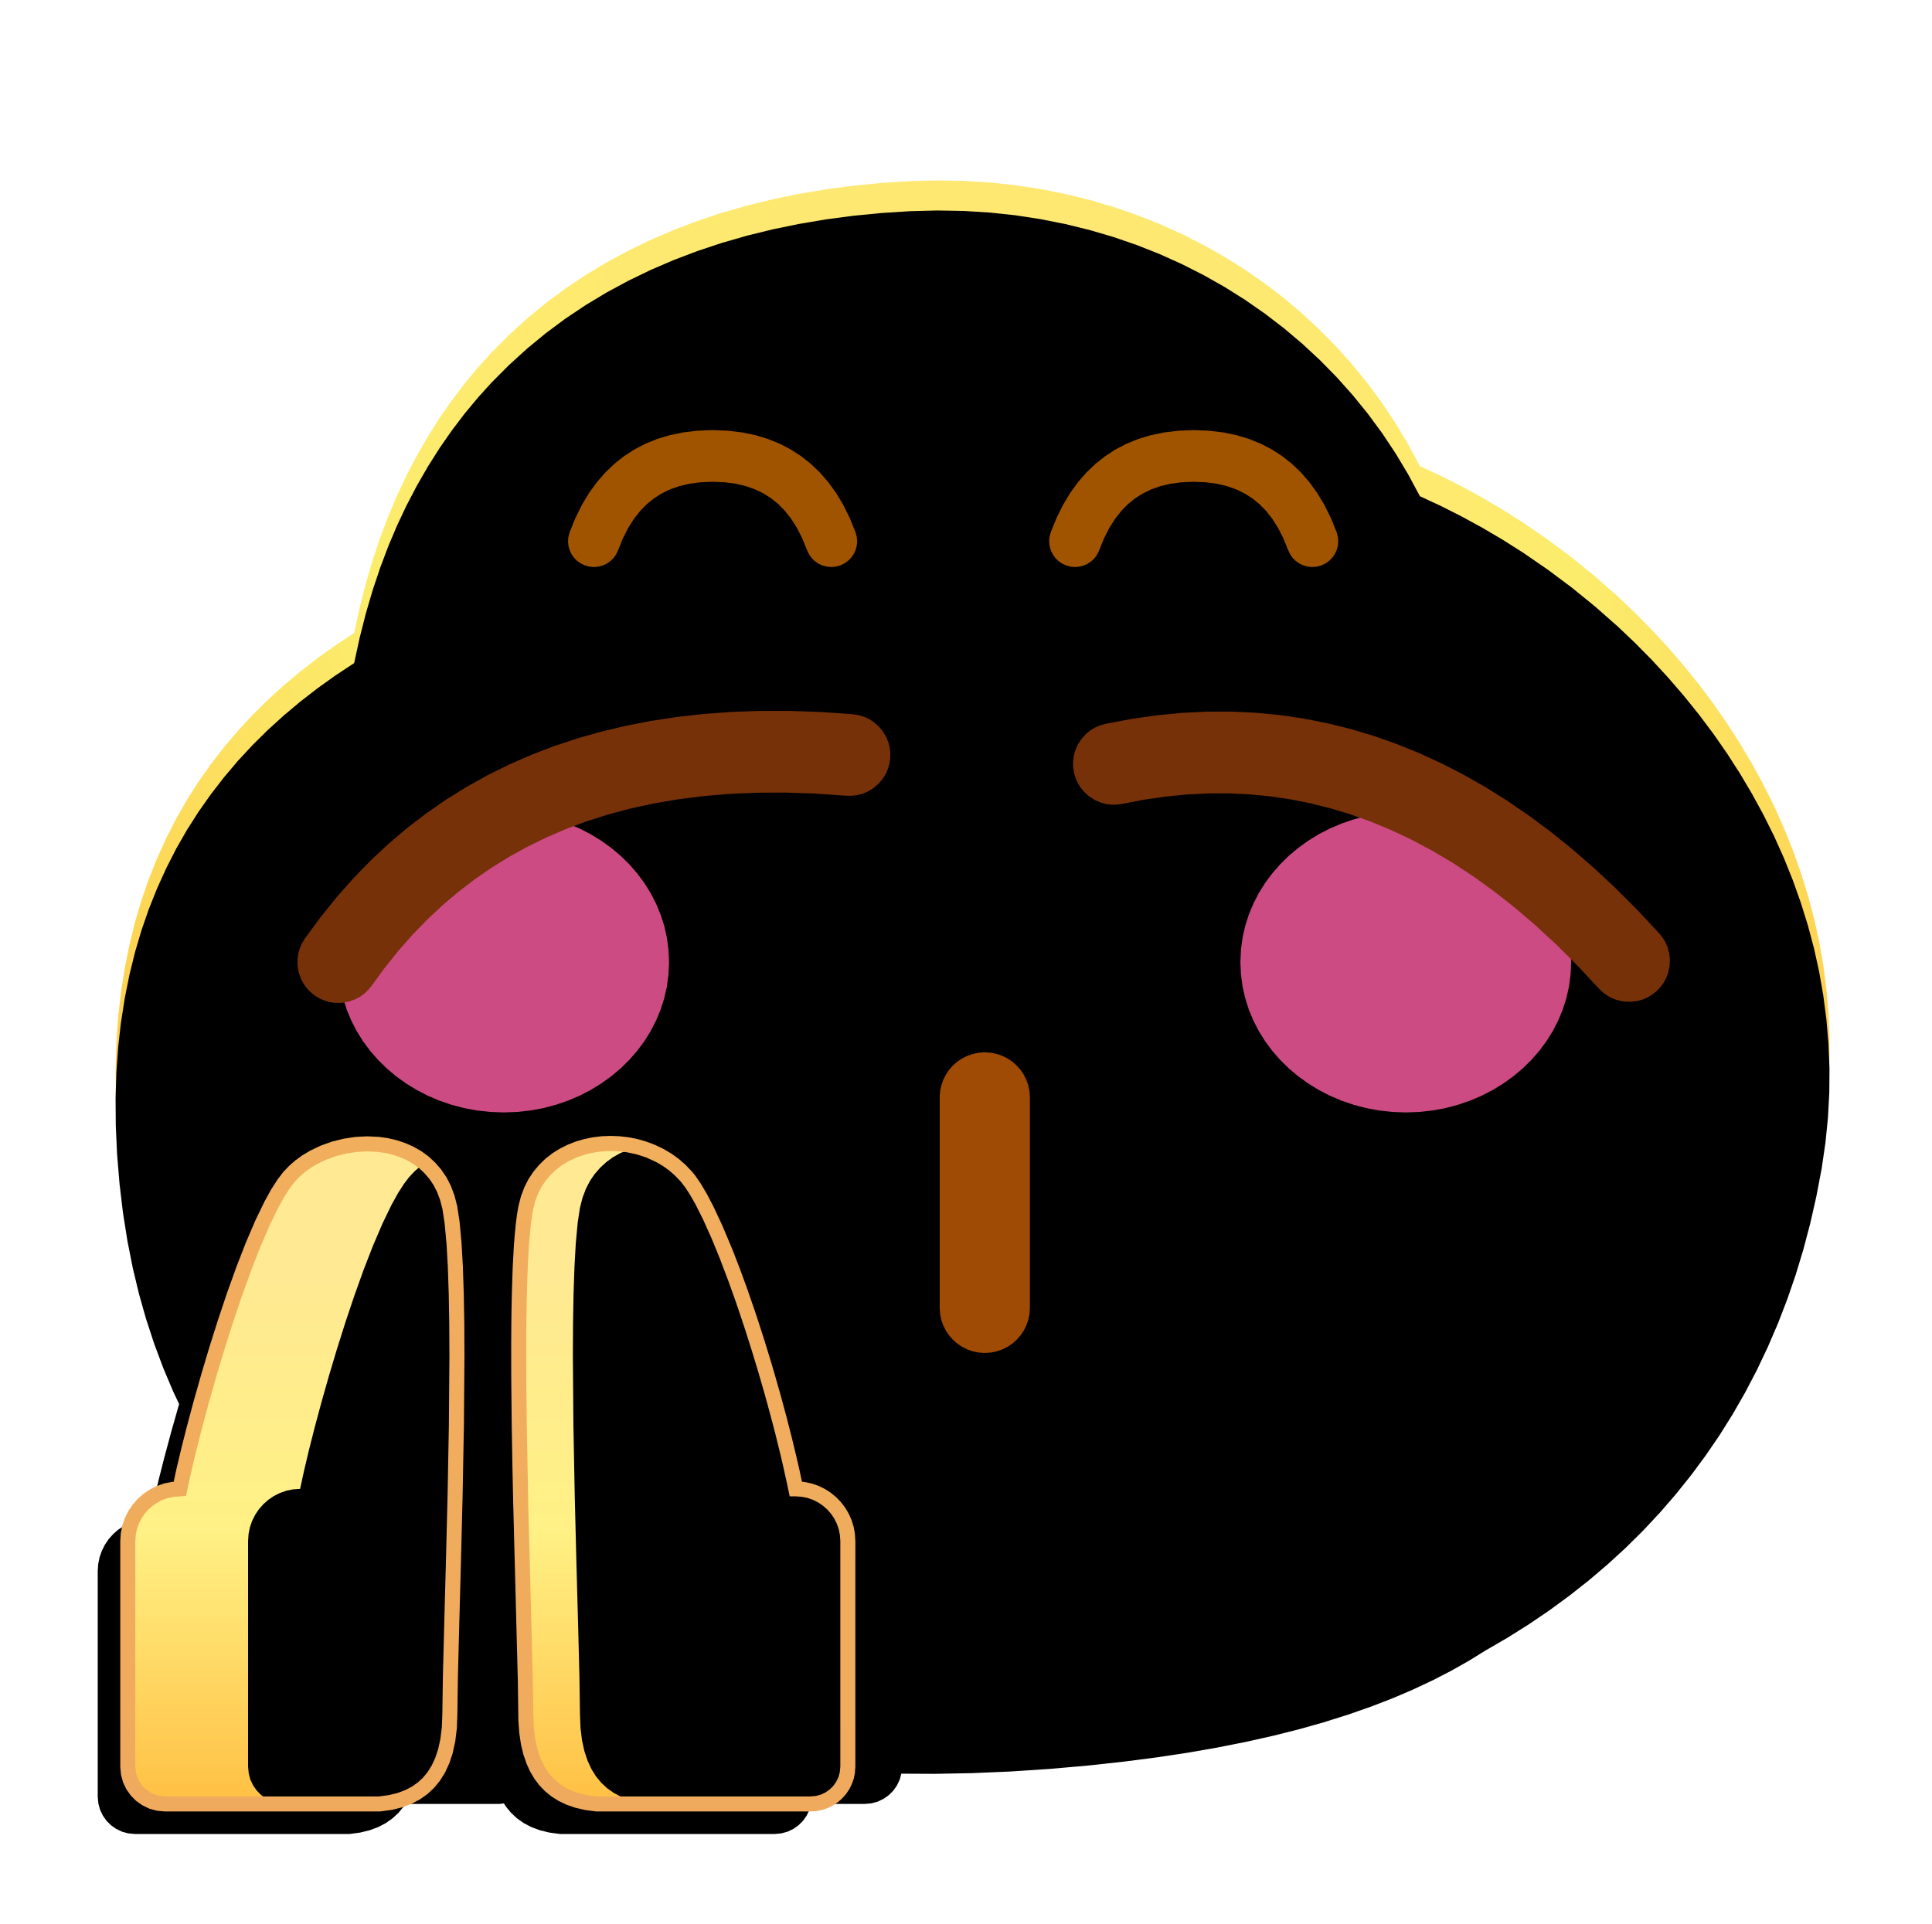 <?xml version="1.0" standalone="no"?><!DOCTYPE svg PUBLIC "-//W3C//DTD SVG 1.1//EN" "http://www.w3.org/Graphics/SVG/1.1/DTD/svg11.dtd"><svg height="1024" node-id="1" sillyvg="true" template-height="1024" template-width="1028" version="1.1" viewBox="0 0 1028 1024" width="1028" xmlns="http://www.w3.org/2000/svg" xmlns:xlink="http://www.w3.org/1999/xlink"><defs node-id="75"><radialGradient cx="0.5" cy="0.197" fx="0.5" fy="0.197" gradientTransform="matrix(0 1 -0.912 0 0.679 -0.303)" gradientUnits="objectBoundingBox" id="radialGradient-1" node-id="5" r="0.939" rev="4" spreadMethod="pad"><stop offset="0" stop-color="#ffe476"></stop><stop offset="0.414" stop-color="#fcec6c"></stop><stop offset="1" stop-color="#ffb02f"></stop></radialGradient><linearGradient gradientUnits="objectBoundingBox" id="linearGradient-6" node-id="19" spreadMethod="pad" x1="0.5" x2="0.5" y1="0.197" y2="1.136"><stop offset="0" stop-color="#ffe992"></stop><stop offset="0.415" stop-color="#fff185"></stop><stop offset="1" stop-color="#ffb02f"></stop></linearGradient><linearGradient gradientUnits="objectBoundingBox" id="linearGradient-13" node-id="43" spreadMethod="pad" x1="0.5" x2="0.5" y1="0" y2="1"><stop offset="0" stop-color="#f1ae5d"></stop><stop offset="1" stop-color="#f0aa5d"></stop></linearGradient><linearGradient gradientUnits="objectBoundingBox" id="linearGradient-14" node-id="46" spreadMethod="pad" x1="0.5" x2="0.5" y1="0" y2="1"><stop offset="0" stop-color="#f1ae5d"></stop><stop offset="1" stop-color="#f0aa5d"></stop></linearGradient><filter height="1.173" id="filter-3" node-id="10" width="1.158" x="-0.079" y="-0.087"><feGaussianBlur color-interpolation-filters="linearRGB" in="SourceAlpha" result="shadowBlurInner1" stdDeviation="64 64"></feGaussianBlur><feOffset color-interpolation-filters="linearRGB" dx="0" dy="16" in="shadowBlurInner1" result="shadowOffsetInner1"></feOffset><feComposite color-interpolation-filters="linearRGB" in="shadowOffsetInner1" in2="SourceAlpha" k1="0" k2="-1" k3="1" k4="0" operator="arithmetic" result="shadowInnerInner1"></feComposite><feColorMatrix color-interpolation-filters="linearRGB" in="shadowInnerInner1" result="result4" type="matrix" values="0 0 0 0 0.969 0 0 0 0 0.686 0 0 0 0 0.271 0 0 0 0.501 0"></feColorMatrix></filter><filter height="2.8" id="filter-4" node-id="15" width="2.636" x="-0.818" y="-0.9"><feGaussianBlur color-interpolation-filters="linearRGB" in="SourceGraphic" result="result1" stdDeviation="48 48"></feGaussianBlur></filter><filter height="2.8" id="filter-5" node-id="17" width="2.636" x="-0.818" y="-0.9"><feGaussianBlur color-interpolation-filters="linearRGB" in="SourceGraphic" result="result1" stdDeviation="48 48"></feGaussianBlur></filter><filter height="1.455" id="filter-8" node-id="24" width="1.897" x="-0.538" y="-0.182"><feOffset color-interpolation-filters="linearRGB" dx="-16" dy="16" in="SourceAlpha" result="shadowOffsetOuter1"></feOffset><feGaussianBlur color-interpolation-filters="linearRGB" in="shadowOffsetOuter1" result="shadowBlurOuter1" stdDeviation="24 24"></feGaussianBlur><feColorMatrix color-interpolation-filters="linearRGB" in="shadowBlurOuter1" result="result3" type="matrix" values="0 0 0 0 0.62 0 0 0 0 0.467 0 0 0 0 0.049 0 0 0 0.695 0"></feColorMatrix></filter><filter height="1.774" id="filter-9" node-id="28" width="2.525" x="-0.852" y="-0.342"><feGaussianBlur color-interpolation-filters="linearRGB" in="SourceAlpha" result="shadowBlurInner1" stdDeviation="56 56"></feGaussianBlur><feOffset color-interpolation-filters="linearRGB" dx="64" dy="0" in="shadowBlurInner1" result="shadowOffsetInner1"></feOffset><feComposite color-interpolation-filters="linearRGB" in="shadowOffsetInner1" in2="SourceAlpha" k1="0" k2="-1" k3="1" k4="0" operator="arithmetic" result="shadowInnerInner1"></feComposite><feColorMatrix color-interpolation-filters="linearRGB" in="shadowInnerInner1" result="result4" type="matrix" values="0 0 0 0 0.969 0 0 0 0 0.739 0 0 0 0 0.217 0 0 0 0.508 0"></feColorMatrix></filter><filter height="1.455" id="filter-11" node-id="34" width="1.897" x="-0.538" y="-0.182"><feOffset color-interpolation-filters="linearRGB" dx="-16" dy="16" in="SourceAlpha" result="shadowOffsetOuter1"></feOffset><feGaussianBlur color-interpolation-filters="linearRGB" in="shadowOffsetOuter1" result="shadowBlurOuter1" stdDeviation="24 24"></feGaussianBlur><feColorMatrix color-interpolation-filters="linearRGB" in="shadowBlurOuter1" result="result3" type="matrix" values="0 0 0 0 0.62 0 0 0 0 0.467 0 0 0 0 0.049 0 0 0 0.695 0"></feColorMatrix></filter><filter height="1.683" id="filter-12" node-id="38" width="2.346" x="-0.763" y="-0.296"><feGaussianBlur color-interpolation-filters="linearRGB" in="SourceAlpha" result="shadowBlurInner1" stdDeviation="56 56"></feGaussianBlur><feOffset color-interpolation-filters="linearRGB" dx="32" dy="0" in="shadowBlurInner1" result="shadowOffsetInner1"></feOffset><feComposite color-interpolation-filters="linearRGB" in="shadowOffsetInner1" in2="SourceAlpha" k1="0" k2="-1" k3="1" k4="0" operator="arithmetic" result="shadowInnerInner1"></feComposite><feColorMatrix color-interpolation-filters="linearRGB" in="shadowInnerInner1" result="result4" type="matrix" values="0 0 0 0 0.903 0 0 0 0 0.683 0 0 0 0 0.183 0 0 0 0.508 0"></feColorMatrix></filter></defs><g node-id="225"><path d="M 4.00 0.00 L 1028.00 0.00 L 1028.00 1024.00 L 4.00 1024.00 Z" fill="none" group-id="1" id="矩形备份-7" node-id="51" stroke="none" target-height="1024" target-width="1024" target-x="4" target-y="0"></path><g node-id="226"><g node-id="227"><g node-id="232"><path d="M 484.33 96.38 L 498.74 96.01 L 512.85 96.26 L 526.68 97.12 L 540.25 98.56 L 553.58 100.60 L 566.92 103.25 L 579.92 106.45 L 592.61 110.18 L 604.99 114.44 L 617.09 119.24 L 629.02 124.62 L 640.57 130.48 L 651.76 136.81 L 662.59 143.63 L 673.10 150.95 L 683.27 158.75 L 693.01 166.99 L 702.35 175.66 L 711.29 184.77 L 719.83 194.34 L 727.90 204.28 L 735.49 214.61 L 742.63 225.35 L 749.30 236.49 L 755.52 248.07 L 766.83 253.33 L 777.99 258.98 L 789.01 265.01 L 799.88 271.43 L 810.62 278.25 L 823.69 287.24 L 836.40 296.74 L 848.74 306.77 L 860.73 317.34 L 870.01 326.15 L 878.97 335.23 L 887.60 344.59 L 895.93 354.24 L 903.94 364.18 L 911.61 374.40 L 918.88 384.85 L 925.75 395.53 L 932.23 406.44 L 938.32 417.61 L 943.99 428.99 L 949.18 440.56 L 953.91 452.32 L 958.16 464.28 L 961.96 476.45 L 965.23 488.74 L 967.97 501.18 L 970.16 513.79 L 971.82 526.58 L 972.93 539.55 L 973.45 552.48 L 973.35 565.54 L 972.64 578.77 L 971.30 592.16 L 969.31 605.75 L 966.49 620.58 L 963.24 634.95 L 959.57 648.88 L 955.48 662.38 L 950.98 675.47 L 946.08 688.17 L 940.63 700.86 L 934.79 713.16 L 928.57 725.06 L 921.97 736.57 L 914.98 747.73 L 907.62 758.52 L 899.80 769.08 L 891.62 779.28 L 883.08 789.13 L 874.18 798.64 L 864.91 807.81 L 855.26 816.64 L 845.32 825.09 L 835.04 833.20 L 824.42 840.98 L 813.43 848.44 L 802.08 855.57 L 790.35 862.38 L 781.63 867.78 L 772.29 873.07 L 762.29 878.22 L 751.61 883.24 L 740.96 887.78 L 729.55 892.19 L 717.34 896.45 L 704.30 900.56 L 691.42 904.20 L 677.65 907.67 L 662.94 910.97 L 647.25 914.08 L 631.85 916.75 L 615.42 919.23 L 597.93 921.49 L 579.32 923.53 L 558.17 925.39 L 537.42 926.75 L 517.07 927.61 L 497.11 927.98 L 477.52 927.87 L 457.66 927.26 L 438.28 926.15 L 419.37 924.54 L 400.91 922.45 L 382.89 919.89 L 364.69 916.75 L 347.04 913.11 L 329.91 908.98 L 313.29 904.39 L 297.16 899.32 L 283.66 894.59 L 270.57 889.51 L 257.88 884.11 L 245.57 878.37 L 233.63 872.30 L 222.05 865.90 L 210.58 859.00 L 199.53 851.76 L 188.89 844.18 L 178.64 836.25 L 168.77 827.97 L 159.29 819.34 L 150.14 810.30 L 141.42 800.89 L 133.11 791.11 L 125.21 780.93 L 117.70 770.36 L 110.59 759.39 L 104.03 748.22 L 97.90 736.64 L 92.20 724.62 L 86.92 712.15 L 82.08 699.21 L 77.68 685.77 L 73.93 672.48 L 70.63 658.70 L 67.81 644.41 L 65.46 629.58 L 63.62 614.19 L 62.29 598.22 L 61.61 583.09 L 61.50 568.57 L 61.93 554.63 L 62.88 541.24 L 64.33 528.37 L 66.37 515.28 L 68.89 502.70 L 71.87 490.60 L 75.31 478.97 L 79.19 467.78 L 83.65 456.62 L 88.53 445.89 L 93.82 435.54 L 99.52 425.58 L 105.65 415.98 L 112.24 406.63 L 119.21 397.62 L 126.56 388.93 L 134.32 380.56 L 142.47 372.50 L 150.93 364.81 L 159.75 357.41 L 168.93 350.29 L 178.49 343.45 L 188.44 336.88 L 191.37 323.41 L 194.66 310.46 L 198.31 298.03 L 202.30 286.10 L 206.63 274.63 L 211.29 263.62 L 216.28 253.05 L 221.85 242.41 L 227.73 232.20 L 233.91 222.43 L 240.41 213.08 L 247.21 204.13 L 254.32 195.57 L 261.75 187.38 L 270.93 178.18 L 280.49 169.49 L 290.45 161.29 L 300.83 153.58 L 311.64 146.34 L 322.89 139.58 L 334.34 133.40 L 346.18 127.67 L 358.43 122.40 L 371.09 117.59 L 384.18 113.23 L 397.74 109.34 L 411.17 106.05 L 424.98 103.20 L 439.19 100.79 L 453.81 98.85 L 468.85 97.37 L 484.33 96.38 Z" fill="url(#radialGradient-1)" fill-rule="evenodd" group-id="1,2,3,8" node-id="167" stroke="none" target-height="831.967" target-width="911.946" target-x="61.5" target-y="96.013"></path></g><path d="M 484.33 96.38 L 498.74 96.01 L 512.85 96.26 L 526.68 97.12 L 540.25 98.56 L 553.58 100.60 L 566.92 103.25 L 579.92 106.45 L 592.61 110.18 L 604.99 114.44 L 617.09 119.24 L 629.02 124.62 L 640.57 130.48 L 651.76 136.81 L 662.59 143.63 L 673.10 150.95 L 683.27 158.75 L 693.01 166.99 L 702.35 175.66 L 711.29 184.77 L 719.83 194.34 L 727.90 204.28 L 735.49 214.61 L 742.63 225.35 L 749.30 236.49 L 755.52 248.07 L 766.83 253.33 L 777.99 258.98 L 789.01 265.01 L 799.88 271.43 L 810.62 278.25 L 823.69 287.24 L 836.40 296.74 L 848.74 306.77 L 860.73 317.34 L 870.01 326.15 L 878.97 335.23 L 887.60 344.59 L 895.93 354.24 L 903.94 364.18 L 911.61 374.40 L 918.88 384.85 L 925.75 395.53 L 932.23 406.44 L 938.32 417.61 L 943.99 428.99 L 949.18 440.56 L 953.91 452.32 L 958.16 464.28 L 961.96 476.45 L 965.23 488.74 L 967.97 501.18 L 970.16 513.79 L 971.82 526.58 L 972.93 539.55 L 973.45 552.48 L 973.35 565.54 L 972.64 578.77 L 971.30 592.16 L 969.31 605.75 L 966.49 620.58 L 963.24 634.95 L 959.57 648.88 L 955.48 662.38 L 950.98 675.47 L 946.08 688.17 L 940.63 700.86 L 934.79 713.16 L 928.57 725.06 L 921.97 736.57 L 914.98 747.73 L 907.62 758.52 L 899.80 769.08 L 891.62 779.28 L 883.08 789.13 L 874.18 798.64 L 864.91 807.81 L 855.26 816.64 L 845.32 825.09 L 835.04 833.20 L 824.42 840.98 L 813.43 848.44 L 802.08 855.57 L 790.35 862.38 L 781.63 867.78 L 772.29 873.07 L 762.29 878.22 L 751.61 883.24 L 740.96 887.78 L 729.55 892.19 L 717.34 896.45 L 704.30 900.56 L 691.42 904.20 L 677.65 907.67 L 662.94 910.97 L 647.25 914.08 L 631.85 916.75 L 615.42 919.23 L 597.93 921.49 L 579.32 923.53 L 558.17 925.39 L 537.42 926.75 L 517.07 927.61 L 497.11 927.98 L 477.52 927.87 L 457.66 927.26 L 438.28 926.15 L 419.37 924.54 L 400.91 922.45 L 382.89 919.89 L 364.69 916.75 L 347.04 913.11 L 329.91 908.98 L 313.29 904.39 L 297.16 899.32 L 283.66 894.59 L 270.57 889.51 L 257.88 884.11 L 245.57 878.37 L 233.63 872.30 L 222.05 865.90 L 210.58 859.00 L 199.53 851.76 L 188.89 844.18 L 178.64 836.25 L 168.77 827.97 L 159.29 819.34 L 150.14 810.30 L 141.42 800.89 L 133.11 791.11 L 125.21 780.93 L 117.70 770.36 L 110.59 759.39 L 104.03 748.22 L 97.90 736.64 L 92.20 724.62 L 86.92 712.15 L 82.08 699.21 L 77.68 685.77 L 73.93 672.48 L 70.63 658.70 L 67.81 644.41 L 65.46 629.58 L 63.62 614.19 L 62.29 598.22 L 61.61 583.09 L 61.50 568.57 L 61.93 554.63 L 62.88 541.24 L 64.33 528.37 L 66.37 515.28 L 68.89 502.70 L 71.87 490.60 L 75.31 478.97 L 79.19 467.78 L 83.65 456.62 L 88.53 445.89 L 93.82 435.54 L 99.52 425.58 L 105.65 415.98 L 112.24 406.63 L 119.21 397.62 L 126.56 388.93 L 134.32 380.56 L 142.47 372.50 L 150.93 364.81 L 159.75 357.41 L 168.93 350.29 L 178.49 343.45 L 188.44 336.88 L 191.37 323.41 L 194.66 310.46 L 198.31 298.03 L 202.30 286.10 L 206.63 274.63 L 211.29 263.62 L 216.28 253.05 L 221.85 242.41 L 227.73 232.20 L 233.91 222.43 L 240.41 213.08 L 247.21 204.13 L 254.32 195.57 L 261.75 187.38 L 270.93 178.18 L 280.49 169.49 L 290.45 161.29 L 300.83 153.58 L 311.64 146.34 L 322.89 139.58 L 334.34 133.40 L 346.18 127.67 L 358.43 122.40 L 371.09 117.59 L 384.18 113.23 L 397.74 109.34 L 411.17 106.05 L 424.98 103.20 L 439.19 100.79 L 453.81 98.85 L 468.85 97.37 L 484.33 96.38 Z" fill="#000000" fill-rule="evenodd" filter="url(#filter-3)" group-id="1,2,3,9" node-id="172" stroke="none" target-height="831.967" target-width="911.946" target-x="61.5" target-y="96.013"></path></g><g node-id="228"><path d="M 836.00 512.00 L 835.69 518.63 L 834.84 525.04 L 833.44 531.25 L 831.51 537.29 L 829.07 543.15 L 826.18 548.76 L 822.84 554.12 L 819.02 559.25 L 814.82 564.06 L 810.26 568.54 L 805.31 572.71 L 799.97 576.56 L 794.38 580.00 L 788.50 583.04 L 782.32 585.68 L 775.81 587.92 L 769.20 589.67 L 762.38 590.94 L 755.32 591.72 L 748.00 592.00 L 740.68 591.72 L 733.62 590.94 L 726.80 589.67 L 720.19 587.92 L 713.68 585.68 L 707.50 583.04 L 701.62 580.00 L 696.03 576.56 L 690.69 572.71 L 685.74 568.54 L 681.18 564.06 L 676.98 559.25 L 673.16 554.12 L 669.82 548.76 L 666.93 543.15 L 664.49 537.29 L 662.56 531.25 L 661.16 525.04 L 660.31 518.63 L 660.00 512.00 L 660.31 505.37 L 661.16 498.96 L 662.56 492.75 L 664.49 486.71 L 666.93 480.85 L 669.82 475.24 L 673.16 469.88 L 676.98 464.75 L 681.18 459.94 L 685.74 455.46 L 690.69 451.29 L 696.03 447.44 L 701.62 444.00 L 707.50 440.96 L 713.68 438.32 L 720.19 436.08 L 726.80 434.33 L 733.62 433.06 L 740.68 432.28 L 748.00 432.00 L 755.32 432.28 L 762.38 433.06 L 769.20 434.33 L 775.81 436.08 L 782.32 438.32 L 788.50 440.96 L 794.38 444.00 L 799.97 447.44 L 805.31 451.29 L 810.26 455.46 L 814.82 459.94 L 819.02 464.75 L 822.84 469.88 L 826.18 475.24 L 829.07 480.85 L 831.51 486.71 L 833.44 492.75 L 834.84 498.96 L 835.69 505.37 L 836.00 512.00 Z" fill="#ff5ea4" fill-opacity="0.8" fill-rule="evenodd" filter="url(#filter-4)" group-id="1,2,4" id="椭圆形" node-id="56" stroke="none" target-height="160" target-width="176" target-x="660" target-y="432"></path></g><g node-id="229"><path d="M 356.00 512.00 L 355.69 518.63 L 354.84 525.04 L 353.44 531.25 L 351.51 537.29 L 349.07 543.15 L 346.18 548.76 L 342.84 554.12 L 339.02 559.25 L 334.82 564.06 L 330.26 568.54 L 325.31 572.71 L 319.97 576.56 L 314.38 580.00 L 308.50 583.04 L 302.32 585.68 L 295.81 587.92 L 289.20 589.67 L 282.38 590.94 L 275.32 591.72 L 268.00 592.00 L 260.68 591.72 L 253.62 590.94 L 246.80 589.67 L 240.19 587.92 L 233.68 585.68 L 227.50 583.04 L 221.62 580.00 L 216.03 576.56 L 210.69 572.71 L 205.74 568.54 L 201.18 564.06 L 196.98 559.25 L 193.16 554.12 L 189.82 548.76 L 186.93 543.15 L 184.49 537.29 L 182.56 531.25 L 181.16 525.04 L 180.31 518.63 L 180.00 512.00 L 180.31 505.37 L 181.16 498.96 L 182.56 492.75 L 184.49 486.71 L 186.93 480.85 L 189.82 475.24 L 193.16 469.88 L 196.98 464.75 L 201.18 459.94 L 205.74 455.46 L 210.69 451.29 L 216.03 447.44 L 221.62 444.00 L 227.50 440.96 L 233.68 438.32 L 240.19 436.08 L 246.80 434.33 L 253.62 433.06 L 260.68 432.28 L 268.00 432.00 L 275.32 432.28 L 282.38 433.06 L 289.20 434.33 L 295.81 436.08 L 302.32 438.32 L 308.50 440.96 L 314.38 444.00 L 319.97 447.44 L 325.31 451.29 L 330.26 455.46 L 334.82 459.94 L 339.02 464.75 L 342.84 469.88 L 346.18 475.24 L 349.07 480.85 L 351.51 486.71 L 353.44 492.75 L 354.84 498.96 L 355.69 505.37 L 356.00 512.00 Z" fill="#ff5ea4" fill-opacity="0.8" fill-rule="evenodd" filter="url(#filter-5)" group-id="1,2,5" id="椭圆形备份-6" node-id="57" stroke="none" target-height="160" target-width="176" target-x="180" target-y="432"></path></g><path d="M 379.16 228.88 L 387.27 229.21 L 394.85 230.12 L 401.94 231.58 L 408.59 233.59 L 414.83 236.11 L 420.70 239.16 L 426.23 242.74 L 431.38 246.80 L 436.18 251.39 L 440.65 256.52 L 444.80 262.23 L 448.62 268.56 L 452.10 275.57 L 455.25 283.31 L 455.88 285.75 L 456.08 288.13 L 455.85 290.48 L 455.22 292.76 L 454.24 294.86 L 452.89 296.80 L 451.23 298.48 L 449.28 299.86 L 447.00 300.93 L 444.56 301.57 L 442.19 301.76 L 439.84 301.53 L 437.55 300.91 L 435.46 299.93 L 433.51 298.58 L 431.83 296.92 L 430.46 294.97 L 429.38 292.69 L 426.83 286.40 L 424.02 280.88 L 420.96 276.07 L 417.67 271.89 L 414.14 268.29 L 410.37 265.22 L 406.25 262.60 L 401.75 260.42 L 396.84 258.70 L 391.48 257.43 L 385.60 256.65 L 379.16 256.39 L 372.71 256.65 L 366.84 257.43 L 361.47 258.70 L 356.56 260.42 L 352.07 262.60 L 347.94 265.22 L 344.17 268.29 L 340.64 271.89 L 337.35 276.07 L 334.29 280.88 L 331.48 286.40 L 328.93 292.69 L 327.86 294.97 L 326.48 296.92 L 324.80 298.58 L 322.86 299.93 L 320.76 300.91 L 318.48 301.53 L 316.13 301.76 L 313.75 301.57 L 311.31 300.93 L 309.03 299.86 L 307.08 298.48 L 305.42 296.80 L 304.07 294.86 L 303.09 292.76 L 302.47 290.48 L 302.24 288.13 L 302.43 285.75 L 303.07 283.31 L 306.21 275.57 L 309.70 268.56 L 313.52 262.23 L 317.66 256.52 L 322.13 251.39 L 326.94 246.80 L 332.08 242.74 L 337.61 239.16 L 343.48 236.11 L 349.72 233.59 L 356.37 231.58 L 363.46 230.12 L 371.04 229.21 L 379.16 228.88 Z" fill="#a05400" fill-rule="nonzero" group-id="1,2" id="路径-71" node-id="58" stroke="none" target-height="72.882" target-width="153.84" target-x="302.236" target-y="228.881"></path><path d="M 635.16 228.88 L 643.27 229.21 L 650.85 230.12 L 657.94 231.58 L 664.59 233.59 L 670.83 236.11 L 676.70 239.16 L 682.23 242.74 L 687.38 246.80 L 692.18 251.39 L 696.65 256.52 L 700.79 262.23 L 704.62 268.56 L 708.10 275.57 L 711.25 283.31 L 711.88 285.75 L 712.08 288.13 L 711.85 290.48 L 711.22 292.76 L 710.24 294.86 L 708.89 296.80 L 707.23 298.48 L 705.28 299.86 L 703.00 300.93 L 700.56 301.57 L 698.19 301.76 L 695.84 301.53 L 693.55 300.91 L 691.46 299.93 L 689.51 298.58 L 687.83 296.92 L 686.46 294.97 L 685.38 292.69 L 682.83 286.40 L 680.02 280.88 L 676.96 276.07 L 673.67 271.89 L 670.14 268.29 L 666.37 265.22 L 662.25 262.60 L 657.75 260.42 L 652.84 258.70 L 647.48 257.43 L 641.60 256.65 L 635.16 256.39 L 628.71 256.65 L 622.84 257.43 L 617.47 258.70 L 612.56 260.42 L 608.07 262.60 L 603.94 265.22 L 600.17 268.29 L 596.64 271.89 L 593.35 276.07 L 590.29 280.88 L 587.48 286.40 L 584.93 292.69 L 583.86 294.97 L 582.48 296.92 L 580.80 298.58 L 578.86 299.93 L 576.76 300.91 L 574.48 301.53 L 572.13 301.76 L 569.75 301.57 L 567.31 300.93 L 565.03 299.86 L 563.08 298.48 L 561.42 296.80 L 560.07 294.86 L 559.09 292.76 L 558.47 290.48 L 558.24 288.13 L 558.43 285.75 L 559.07 283.31 L 562.21 275.57 L 565.70 268.56 L 569.52 262.23 L 573.66 256.52 L 578.13 251.39 L 582.94 246.80 L 588.08 242.74 L 593.61 239.16 L 599.48 236.11 L 605.72 233.59 L 612.37 231.58 L 619.46 230.12 L 627.04 229.21 L 635.16 228.88 Z" fill="#a05400" fill-rule="nonzero" group-id="1,2" id="路径-71备份" node-id="59" stroke="none" target-height="72.882" target-width="153.84" target-x="558.236" target-y="228.881"></path><path d="M 162.16 499.54 L 170.47 488.22 L 179.07 477.53 L 187.99 467.45 L 197.21 457.96 L 206.75 449.04 L 216.60 440.68 L 226.79 432.86 L 237.31 425.57 L 248.19 418.80 L 259.43 412.54 L 271.04 406.80 L 283.06 401.56 L 294.90 397.04 L 307.11 392.98 L 319.72 389.40 L 332.73 386.30 L 346.16 383.68 L 360.04 381.56 L 374.39 379.95 L 389.22 378.86 L 404.56 378.32 L 420.44 378.33 L 436.86 378.91 L 453.87 380.10 L 456.85 380.57 L 459.61 381.38 L 462.17 382.52 L 464.55 384.00 L 467.41 386.41 L 469.77 389.22 L 471.66 392.44 L 472.70 395.05 L 473.39 397.77 L 473.72 400.62 L 473.68 403.64 L 473.20 406.62 L 472.39 409.38 L 471.25 411.94 L 469.77 414.33 L 467.36 417.18 L 464.55 419.54 L 461.33 421.43 L 458.72 422.48 L 456.01 423.16 L 453.15 423.49 L 450.13 423.45 L 433.64 422.31 L 417.81 421.79 L 402.63 421.86 L 388.06 422.49 L 374.08 423.67 L 360.65 425.38 L 347.76 427.59 L 335.37 430.29 L 323.46 433.47 L 312.01 437.12 L 301.00 441.24 L 290.69 445.68 L 280.72 450.55 L 271.10 455.86 L 261.79 461.61 L 252.80 467.80 L 244.10 474.44 L 235.70 481.55 L 227.58 489.12 L 219.74 497.18 L 212.17 505.75 L 204.87 514.83 L 197.84 524.46 L 195.93 526.80 L 193.85 528.78 L 191.59 530.43 L 189.11 531.76 L 185.59 533.02 L 181.99 533.66 L 178.25 533.69 L 175.47 533.29 L 172.77 532.53 L 170.14 531.38 L 167.54 529.84 L 165.20 527.93 L 163.22 525.85 L 161.57 523.59 L 160.24 521.11 L 158.98 517.59 L 158.34 513.99 L 158.31 510.25 L 158.71 507.47 L 159.47 504.77 L 160.62 502.14 L 162.16 499.54 Z" fill="#763109" fill-rule="nonzero" group-id="1,2" id="路径-72" node-id="60" stroke="none" target-height="155.372" target-width="315.407" target-x="158.311" target-y="378.317"></path><path d="M 588.14 385.22 L 601.94 382.60 L 615.52 380.66 L 628.91 379.36 L 642.13 378.71 L 655.19 378.70 L 668.10 379.30 L 680.88 380.53 L 693.55 382.37 L 706.12 384.84 L 718.61 387.93 L 731.02 391.65 L 743.38 396.01 L 755.13 400.78 L 766.83 406.15 L 778.49 412.12 L 790.12 418.72 L 801.73 425.97 L 813.33 433.89 L 824.92 442.50 L 836.50 451.82 L 848.10 461.88 L 859.70 472.71 L 871.32 484.34 L 882.94 496.81 L 884.80 499.19 L 886.26 501.66 L 887.36 504.24 L 888.10 506.95 L 888.54 510.66 L 888.35 514.32 L 887.53 517.97 L 886.52 520.59 L 885.17 523.04 L 883.46 525.35 L 881.37 527.54 L 878.99 529.39 L 876.52 530.85 L 873.94 531.95 L 871.23 532.69 L 867.52 533.13 L 863.86 532.94 L 860.21 532.12 L 857.59 531.11 L 855.14 529.76 L 852.83 528.05 L 850.65 525.96 L 839.36 513.88 L 828.14 502.71 L 816.99 492.41 L 805.90 482.94 L 794.87 474.26 L 783.89 466.35 L 772.95 459.17 L 762.05 452.70 L 751.17 446.91 L 740.31 441.77 L 729.44 437.27 L 718.87 433.48 L 708.26 430.25 L 697.60 427.57 L 686.88 425.42 L 676.08 423.82 L 665.19 422.75 L 654.20 422.21 L 643.09 422.22 L 631.86 422.76 L 620.48 423.87 L 608.95 425.53 L 597.24 427.77 L 594.25 428.19 L 591.38 428.22 L 588.59 427.88 L 585.88 427.16 L 582.44 425.69 L 579.37 423.70 L 576.62 421.16 L 574.86 418.98 L 573.41 416.58 L 572.26 413.95 L 571.42 411.05 L 571.00 408.06 L 570.97 405.18 L 571.31 402.40 L 572.02 399.69 L 573.50 396.25 L 575.49 393.18 L 578.02 390.42 L 580.21 388.66 L 582.61 387.21 L 585.24 386.07 L 588.14 385.22 Z" fill="#763109" fill-rule="nonzero" group-id="1,2,6" id="路径-72备份" node-id="61" stroke="none" target-height="154.433" target-width="317.57" target-x="570.969" target-y="378.696"></path><path d="M 524.00 560.00 L 524.00 560.00 L 527.30 560.23 L 530.40 560.86 L 533.34 561.89 L 536.13 563.29 L 538.66 565.00 L 540.97 567.03 L 543.00 569.34 L 544.71 571.87 L 546.11 574.66 L 547.14 577.60 L 547.77 580.70 L 548.00 584.00 L 548.00 696.00 L 547.77 699.30 L 547.14 702.40 L 546.11 705.34 L 544.71 708.13 L 543.00 710.66 L 540.97 712.97 L 538.66 715.00 L 536.13 716.71 L 533.34 718.11 L 530.40 719.14 L 527.30 719.77 L 524.00 720.00 L 524.00 720.00 L 520.70 719.77 L 517.60 719.14 L 514.66 718.11 L 511.87 716.71 L 509.34 715.00 L 507.03 712.97 L 505.00 710.66 L 503.29 708.13 L 501.89 705.34 L 500.86 702.40 L 500.23 699.30 L 500.00 696.00 L 500.00 584.00 L 500.23 580.70 L 500.86 577.60 L 501.89 574.66 L 503.29 571.87 L 505.00 569.34 L 507.03 567.03 L 509.34 565.00 L 511.87 563.29 L 514.66 561.89 L 517.60 560.86 L 520.70 560.23 L 524.00 560.00 Z" fill="#9f4a05" fill-rule="evenodd" group-id="1,2" id="矩形" node-id="62" stroke="none" target-height="160" target-width="48" target-x="500" target-y="560"></path><path d="M 87.84 960.00 L 201.93 960.00 L 207.65 959.23 L 212.73 957.99 L 217.25 956.30 L 221.27 954.20 L 224.85 951.67 L 228.03 948.73 L 230.83 945.32 L 233.26 941.41 L 235.33 936.95 L 237.02 931.86 L 238.28 926.06 L 239.09 919.48 L 239.37 912.00 L 239.65 892.38 L 240.35 864.91 L 241.25 831.85 L 242.16 795.46 L 242.85 758.01 L 243.13 721.75 L 243.05 704.49 L 242.78 688.94 L 242.29 674.12 L 241.60 661.85 L 240.56 650.60 L 239.37 642.73 L 237.99 637.38 L 236.22 632.66 L 234.07 628.49 L 231.56 624.81 L 228.60 621.40 L 225.38 618.44 L 221.90 615.91 L 218.13 613.77 L 214.16 612.03 L 210.05 610.65 L 205.79 609.65 L 201.36 609.01 L 195.41 608.72 L 189.47 609.02 L 183.52 609.92 L 177.68 611.39 L 172.15 613.38 L 166.90 615.88 L 163.14 618.13 L 159.71 620.61 L 156.60 623.33 L 153.78 626.30 L 150.92 630.05 L 147.77 634.96 L 144.30 641.23 L 139.52 651.13 L 134.40 663.08 L 129.51 675.67 L 124.56 689.46 L 119.83 703.56 L 115.27 717.98 L 110.96 732.39 L 107.04 746.22 L 103.41 759.74 L 100.35 771.80 L 97.65 783.23 L 95.70 792.31 L 91.89 792.59 L 88.31 793.33 L 84.91 794.52 L 81.69 796.15 L 78.77 798.13 L 76.11 800.49 L 73.76 803.16 L 71.79 806.09 L 70.17 809.31 L 68.99 812.71 L 68.26 816.30 L 68.00 820.11 L 68.00 940.16 L 68.34 943.78 L 69.24 947.10 L 70.71 950.17 L 72.68 952.96 L 75.04 955.32 L 77.83 957.29 L 80.90 958.76 L 84.22 959.66 L 87.84 960.00 Z" fill="#000000" fill-rule="evenodd" filter="url(#filter-8)" group-id="1,2,7,10,13" node-id="196" stroke="none" target-height="351.282" target-width="175.133" target-x="68" target-y="608.718"></path><path d="M 87.84 960.00 L 201.93 960.00 L 207.65 959.23 L 212.73 957.99 L 217.25 956.30 L 221.27 954.20 L 224.85 951.67 L 228.03 948.73 L 230.83 945.32 L 233.26 941.41 L 235.33 936.95 L 237.02 931.86 L 238.28 926.06 L 239.09 919.48 L 239.37 912.00 L 239.65 892.38 L 240.35 864.91 L 241.25 831.85 L 242.16 795.46 L 242.85 758.01 L 243.13 721.75 L 243.05 704.49 L 242.78 688.94 L 242.29 674.12 L 241.60 661.85 L 240.56 650.60 L 239.37 642.73 L 237.99 637.38 L 236.22 632.66 L 234.07 628.49 L 231.56 624.81 L 228.60 621.40 L 225.38 618.44 L 221.90 615.91 L 218.13 613.77 L 214.16 612.03 L 210.05 610.65 L 205.79 609.65 L 201.36 609.01 L 195.41 608.72 L 189.47 609.02 L 183.52 609.92 L 177.68 611.39 L 172.15 613.38 L 166.90 615.88 L 163.14 618.13 L 159.71 620.61 L 156.60 623.33 L 153.78 626.30 L 150.92 630.05 L 147.77 634.96 L 144.30 641.23 L 139.52 651.13 L 134.40 663.08 L 129.51 675.67 L 124.56 689.46 L 119.83 703.56 L 115.27 717.98 L 110.96 732.39 L 107.04 746.22 L 103.41 759.74 L 100.35 771.80 L 97.65 783.23 L 95.70 792.31 L 91.89 792.59 L 88.31 793.33 L 84.91 794.52 L 81.69 796.15 L 78.77 798.13 L 76.11 800.49 L 73.76 803.16 L 71.79 806.09 L 70.17 809.31 L 68.99 812.71 L 68.26 816.30 L 68.00 820.11 L 68.00 940.16 L 68.34 943.78 L 69.24 947.10 L 70.71 950.17 L 72.68 952.96 L 75.04 955.32 L 77.83 957.29 L 80.90 958.76 L 84.22 959.66 L 87.84 960.00 Z" fill="url(#linearGradient-6)" fill-rule="evenodd" group-id="1,2,7,10,14" node-id="201" stroke="none" target-height="351.282" target-width="175.133" target-x="68" target-y="608.718"></path><path d="M 87.84 960.00 L 201.93 960.00 L 207.65 959.23 L 212.73 957.99 L 217.25 956.30 L 221.27 954.20 L 224.85 951.67 L 228.03 948.73 L 230.83 945.32 L 233.26 941.41 L 235.33 936.95 L 237.02 931.86 L 238.28 926.06 L 239.09 919.48 L 239.37 912.00 L 239.65 892.38 L 240.35 864.91 L 241.25 831.85 L 242.16 795.46 L 242.85 758.01 L 243.13 721.75 L 243.05 704.49 L 242.78 688.94 L 242.29 674.12 L 241.60 661.85 L 240.56 650.60 L 239.37 642.73 L 237.99 637.38 L 236.22 632.66 L 234.07 628.49 L 231.56 624.81 L 228.60 621.40 L 225.38 618.44 L 221.90 615.91 L 218.13 613.77 L 214.16 612.03 L 210.05 610.65 L 205.79 609.65 L 201.36 609.01 L 195.41 608.72 L 189.47 609.02 L 183.52 609.92 L 177.68 611.39 L 172.15 613.38 L 166.90 615.88 L 163.14 618.13 L 159.71 620.61 L 156.60 623.33 L 153.78 626.30 L 150.92 630.05 L 147.77 634.96 L 144.30 641.23 L 139.52 651.13 L 134.40 663.08 L 129.51 675.67 L 124.56 689.46 L 119.83 703.56 L 115.27 717.98 L 110.96 732.39 L 107.04 746.22 L 103.41 759.74 L 100.35 771.80 L 97.65 783.23 L 95.70 792.31 L 91.89 792.59 L 88.31 793.33 L 84.91 794.52 L 81.69 796.15 L 78.77 798.13 L 76.11 800.49 L 73.76 803.16 L 71.79 806.09 L 70.17 809.31 L 68.99 812.71 L 68.26 816.30 L 68.00 820.11 L 68.00 940.16 L 68.34 943.78 L 69.24 947.10 L 70.71 950.17 L 72.68 952.96 L 75.04 955.32 L 77.83 957.29 L 80.90 958.76 L 84.22 959.66 L 87.84 960.00 Z" fill="#000000" fill-rule="evenodd" filter="url(#filter-9)" group-id="1,2,7,10,15" node-id="206" stroke="none" target-height="351.282" target-width="175.133" target-x="68" target-y="608.718"></path><path d="M 428.11 960.00 L 314.02 960.00 L 308.31 959.23 L 303.23 957.99 L 298.71 956.30 L 294.68 954.20 L 291.10 951.67 L 287.93 948.73 L 285.13 945.32 L 282.69 941.41 L 280.62 936.95 L 278.94 931.86 L 277.67 926.06 L 276.87 919.48 L 276.59 912.00 L 276.31 892.38 L 275.61 864.91 L 274.71 831.85 L 273.80 795.46 L 273.10 758.01 L 272.82 721.75 L 272.91 704.49 L 273.17 688.94 L 273.67 674.12 L 274.36 661.85 L 275.39 650.60 L 276.59 642.73 L 277.96 637.38 L 279.74 632.66 L 281.88 628.49 L 284.39 624.81 L 287.36 621.40 L 290.58 618.44 L 294.06 615.91 L 297.82 613.77 L 301.80 612.03 L 305.91 610.65 L 310.17 609.65 L 314.60 609.01 L 320.55 608.72 L 326.48 609.02 L 332.43 609.92 L 338.27 611.39 L 343.80 613.38 L 349.05 615.88 L 352.82 618.13 L 356.24 620.61 L 359.36 623.33 L 362.18 626.30 L 365.04 630.05 L 368.19 634.96 L 371.65 641.23 L 376.44 651.13 L 381.56 663.08 L 386.45 675.67 L 391.40 689.46 L 396.13 703.56 L 400.68 717.98 L 404.99 732.39 L 408.92 746.22 L 412.55 759.74 L 415.61 771.80 L 418.31 783.23 L 420.26 792.31 L 424.07 792.59 L 427.65 793.33 L 431.05 794.52 L 434.26 796.15 L 437.19 798.13 L 439.85 800.49 L 442.19 803.16 L 444.17 806.09 L 445.78 809.31 L 446.97 812.71 L 447.69 816.30 L 447.96 820.11 L 447.96 940.16 L 447.62 943.78 L 446.71 947.10 L 445.25 950.17 L 443.28 952.96 L 440.91 955.32 L 438.13 957.29 L 435.05 958.76 L 431.74 959.66 L 428.11 960.00 Z" fill="#000000" fill-rule="evenodd" filter="url(#filter-11)" group-id="1,2,7,11,16" node-id="213" stroke="none" target-height="351.282" target-width="175.133" target-x="272.824" target-y="608.718"></path><path d="M 428.11 960.00 L 314.02 960.00 L 308.31 959.23 L 303.23 957.99 L 298.71 956.30 L 294.68 954.20 L 291.10 951.67 L 287.93 948.73 L 285.13 945.32 L 282.69 941.41 L 280.62 936.95 L 278.94 931.86 L 277.67 926.06 L 276.87 919.48 L 276.59 912.00 L 276.31 892.38 L 275.61 864.91 L 274.71 831.85 L 273.80 795.46 L 273.10 758.01 L 272.82 721.75 L 272.91 704.49 L 273.17 688.94 L 273.67 674.12 L 274.36 661.85 L 275.39 650.60 L 276.59 642.73 L 277.96 637.38 L 279.74 632.66 L 281.88 628.49 L 284.39 624.81 L 287.36 621.40 L 290.58 618.44 L 294.06 615.91 L 297.82 613.77 L 301.80 612.03 L 305.91 610.65 L 310.17 609.65 L 314.60 609.01 L 320.55 608.72 L 326.48 609.02 L 332.43 609.92 L 338.27 611.39 L 343.80 613.38 L 349.05 615.88 L 352.82 618.13 L 356.24 620.61 L 359.36 623.33 L 362.18 626.30 L 365.04 630.05 L 368.19 634.96 L 371.65 641.23 L 376.44 651.13 L 381.56 663.08 L 386.45 675.67 L 391.40 689.46 L 396.13 703.56 L 400.68 717.98 L 404.99 732.39 L 408.92 746.22 L 412.55 759.74 L 415.61 771.80 L 418.31 783.23 L 420.26 792.31 L 424.07 792.59 L 427.65 793.33 L 431.05 794.52 L 434.26 796.15 L 437.19 798.13 L 439.85 800.49 L 442.19 803.16 L 444.17 806.09 L 445.78 809.31 L 446.97 812.71 L 447.69 816.30 L 447.96 820.11 L 447.96 940.16 L 447.62 943.78 L 446.71 947.10 L 445.25 950.17 L 443.28 952.96 L 440.91 955.32 L 438.13 957.29 L 435.05 958.76 L 431.74 959.66 L 428.11 960.00 Z" fill="url(#linearGradient-6)" fill-rule="evenodd" group-id="1,2,7,11,17" node-id="218" stroke="none" target-height="351.282" target-width="175.133" target-x="272.824" target-y="608.718"></path><path d="M 428.11 960.00 L 314.02 960.00 L 308.31 959.23 L 303.23 957.99 L 298.71 956.30 L 294.68 954.20 L 291.10 951.67 L 287.93 948.73 L 285.13 945.32 L 282.69 941.41 L 280.62 936.95 L 278.94 931.86 L 277.67 926.06 L 276.87 919.48 L 276.59 912.00 L 276.31 892.38 L 275.61 864.91 L 274.71 831.85 L 273.80 795.46 L 273.10 758.01 L 272.82 721.75 L 272.91 704.49 L 273.17 688.94 L 273.67 674.12 L 274.36 661.85 L 275.39 650.60 L 276.59 642.73 L 277.96 637.38 L 279.74 632.66 L 281.88 628.49 L 284.39 624.81 L 287.36 621.40 L 290.58 618.44 L 294.06 615.91 L 297.82 613.77 L 301.80 612.03 L 305.91 610.65 L 310.17 609.65 L 314.60 609.01 L 320.55 608.72 L 326.48 609.02 L 332.43 609.92 L 338.27 611.39 L 343.80 613.38 L 349.05 615.88 L 352.82 618.13 L 356.24 620.61 L 359.36 623.33 L 362.18 626.30 L 365.04 630.05 L 368.19 634.96 L 371.65 641.23 L 376.44 651.13 L 381.56 663.08 L 386.45 675.67 L 391.40 689.46 L 396.13 703.56 L 400.68 717.98 L 404.99 732.39 L 408.92 746.22 L 412.55 759.74 L 415.61 771.80 L 418.31 783.23 L 420.26 792.31 L 424.07 792.59 L 427.65 793.33 L 431.05 794.52 L 434.26 796.15 L 437.19 798.13 L 439.85 800.49 L 442.19 803.16 L 444.17 806.09 L 445.78 809.31 L 446.97 812.71 L 447.69 816.30 L 447.96 820.11 L 447.96 940.16 L 447.62 943.78 L 446.71 947.10 L 445.25 950.17 L 443.28 952.96 L 440.91 955.32 L 438.13 957.29 L 435.05 958.76 L 431.74 959.66 L 428.11 960.00 Z" fill="#000000" fill-rule="evenodd" filter="url(#filter-12)" group-id="1,2,7,11,18" node-id="223" stroke="none" target-height="351.282" target-width="175.133" target-x="272.824" target-y="608.718"></path><path d="M 87.84 960.00 L 201.93 960.00 L 207.65 959.23 L 212.73 957.99 L 217.25 956.30 L 221.27 954.20 L 224.85 951.67 L 228.03 948.73 L 230.83 945.32 L 233.26 941.41 L 235.33 936.95 L 237.02 931.86 L 238.28 926.06 L 239.09 919.48 L 239.37 912.00 L 239.65 892.38 L 240.35 864.91 L 241.25 831.85 L 242.16 795.46 L 242.85 758.01 L 243.13 721.75 L 243.05 704.49 L 242.78 688.94 L 242.29 674.12 L 241.60 661.85 L 240.56 650.60 L 239.37 642.73 L 237.99 637.38 L 236.22 632.66 L 234.07 628.49 L 231.56 624.81 L 228.60 621.40 L 225.38 618.44 L 221.90 615.91 L 218.13 613.77 L 214.16 612.03 L 210.05 610.65 L 205.79 609.65 L 201.36 609.01 L 195.41 608.72 L 189.47 609.02 L 183.52 609.92 L 177.68 611.39 L 172.15 613.38 L 166.90 615.88 L 163.14 618.13 L 159.71 620.61 L 156.60 623.33 L 153.78 626.30 L 150.92 630.05 L 147.77 634.96 L 144.30 641.23 L 139.52 651.13 L 134.40 663.08 L 129.51 675.67 L 124.56 689.46 L 119.83 703.56 L 115.27 717.98 L 110.96 732.39 L 107.04 746.22 L 103.41 759.74 L 100.35 771.80 L 97.65 783.23 L 95.70 792.31 L 91.89 792.59 L 88.31 793.33 L 84.91 794.52 L 81.69 796.15 L 78.77 798.13 L 76.11 800.49 L 73.76 803.16 L 71.79 806.09 L 70.17 809.31 L 68.99 812.71 L 68.26 816.30 L 68.00 820.11 L 68.00 940.16 L 68.34 943.78 L 69.24 947.10 L 70.71 950.17 L 72.68 952.96 L 75.04 955.32 L 77.83 957.29 L 80.90 958.76 L 84.22 959.66 L 87.84 960.00 Z" fill="none" group-id="1,2,7" id="路径-73" node-id="72" stroke="url(#linearGradient-13)" stroke-linecap="butt" stroke-width="8" target-height="351.282" target-width="175.133" target-x="68" target-y="608.718"></path><path d="M 368.39 623.70 L 369.96 625.67 L 372.83 629.83 L 376.01 635.20 L 379.56 641.96 L 384.53 652.61 L 389.91 665.46 L 393.74 675.36 L 397.56 685.82 L 401.34 696.73 L 403.20 702.33 L 406.87 713.73 L 410.42 725.32 L 412.14 731.15 L 415.46 742.83 L 418.60 754.44 L 421.51 765.87 L 424.18 777.02 L 425.42 782.46 L 426.72 788.51 L 428.13 788.67 L 431.91 789.48 L 435.45 790.70 L 438.80 792.32 L 441.94 794.32 L 444.79 796.64 L 447.37 799.28 L 449.62 802.21 L 451.52 805.38 L 453.06 808.80 L 454.19 812.38 L 454.88 816.14 L 455.13 820.11 L 455.13 940.16 L 454.90 943.43 L 454.28 946.52 L 453.26 949.44 L 451.87 952.21 L 450.17 954.72 L 448.15 957.02 L 445.86 959.03 L 443.34 960.73 L 440.57 962.13 L 437.65 963.15 L 434.56 963.77 L 431.29 964.00 L 317.20 964.00 L 311.38 963.24 L 306.15 962.03 L 301.45 960.41 L 297.23 958.40 L 293.43 956.01 L 290.02 953.24 L 286.97 950.06 L 284.36 946.60 L 282.07 942.73 L 280.11 938.41 L 278.47 933.60 L 277.19 928.23 L 276.30 922.26 L 275.82 915.61 L 275.53 894.45 L 273.04 798.48 L 272.66 780.56 L 272.29 758.83 L 272.03 733.64 L 272.00 716.50 L 272.06 705.92 L 272.19 696.03 L 272.39 686.82 L 272.81 674.30 L 273.41 663.35 L 273.90 656.94 L 274.46 651.23 L 275.11 646.23 L 275.84 641.96 L 277.20 636.64 L 279.00 631.84 L 281.20 627.50 L 283.80 623.57 L 286.86 619.91 L 290.19 616.66 L 293.82 613.81 L 297.77 611.33 L 301.94 609.23 L 306.26 607.52 L 310.77 606.19 L 315.47 605.23 L 320.22 604.66 L 324.99 604.48 L 329.79 604.68 L 334.64 605.26 L 339.42 606.23 L 344.07 607.58 L 348.61 609.31 L 353.04 611.43 L 357.26 613.91 L 361.21 616.78 L 364.92 620.04 L 368.39 623.70 Z M 283.69 643.50 L 283.33 645.47 L 282.67 649.95 L 282.37 652.46 L 281.83 658.04 L 281.36 664.34 L 280.96 671.35 L 280.49 683.19 L 280.27 691.96 L 280.11 701.41 L 280.00 716.87 L 280.03 733.84 L 280.29 758.77 L 281.18 804.53 L 283.59 897.45 L 283.76 912.00 L 284.04 919.35 L 284.83 925.73 L 286.08 931.27 L 287.73 936.06 L 289.75 940.20 L 292.12 943.76 L 294.61 946.58 L 297.42 949.04 L 300.58 951.15 L 304.12 952.91 L 308.09 954.32 L 312.54 955.37 L 317.54 956.01 L 431.29 956.00 L 434.18 955.73 L 436.83 955.01 L 439.28 953.84 L 441.51 952.26 L 443.39 950.38 L 444.97 948.15 L 446.14 945.70 L 446.86 943.05 L 447.13 940.16 L 447.13 820.11 L 446.91 816.85 L 446.28 813.77 L 445.27 810.86 L 443.89 808.11 L 442.20 805.60 L 440.19 803.31 L 437.91 801.30 L 435.41 799.60 L 432.66 798.21 L 429.75 797.18 L 426.68 796.55 L 423.42 796.31 L 420.18 796.30 L 418.75 789.43 L 416.48 779.23 L 415.25 773.98 L 412.60 763.24 L 411.19 757.78 L 408.22 746.73 L 406.67 741.16 L 403.45 730.02 L 400.09 718.94 L 396.63 708.01 L 393.08 697.34 L 391.29 692.14 L 387.68 682.03 L 383.08 669.90 L 378.69 659.17 L 374.17 649.09 L 370.09 640.95 L 367.17 635.82 L 364.59 631.87 L 362.31 628.90 L 359.36 625.78 L 356.20 623.01 L 352.84 620.57 L 349.25 618.46 L 344.20 616.12 L 338.99 614.37 L 333.59 613.19 L 328.10 612.58 L 322.67 612.55 L 317.28 613.08 L 311.98 614.20 L 306.98 615.87 L 302.23 618.11 L 298.88 620.17 L 295.80 622.54 L 292.97 625.23 L 290.39 628.26 L 288.18 631.52 L 286.33 635.12 L 284.82 639.10 L 283.69 643.50 Z" fill="url(#linearGradient-14)" fill-rule="nonzero" group-id="1,2,7,12" id="路径-73备份" node-id="73" stroke="none" target-height="359.52" target-width="183.131" target-x="272" target-y="604.48"></path></g></g></svg>